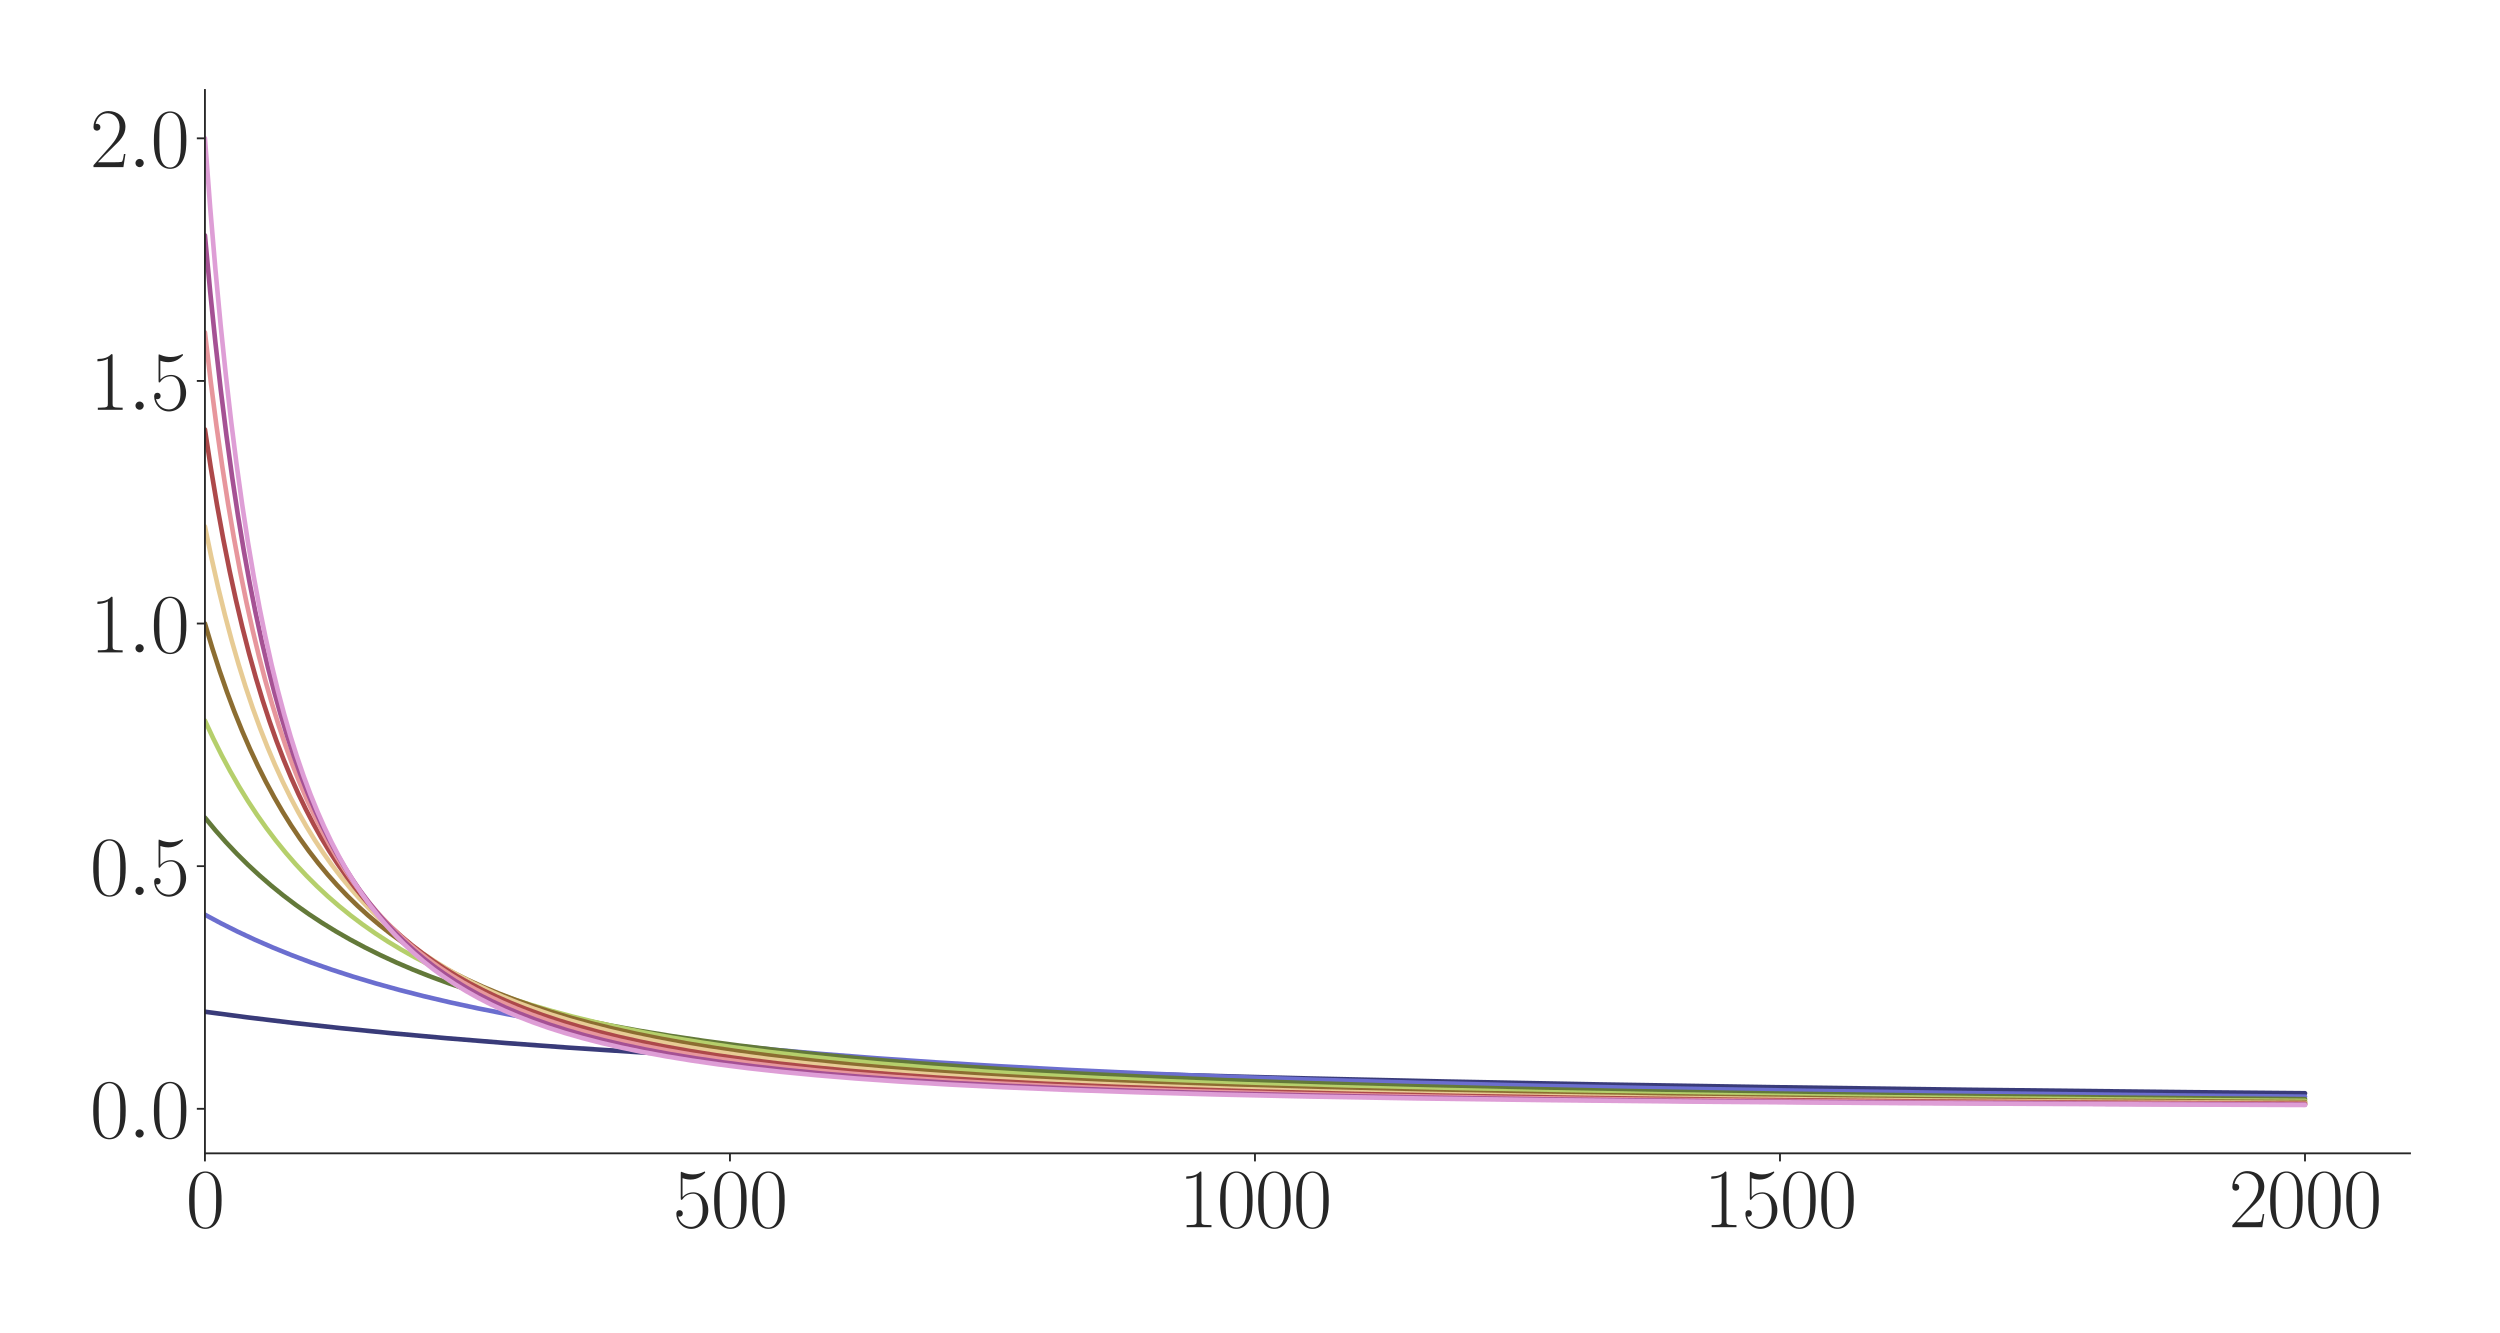 <?xml version="1.0" encoding="utf-8" standalone="no"?>
<!DOCTYPE svg PUBLIC "-//W3C//DTD SVG 1.1//EN"
  "http://www.w3.org/Graphics/SVG/1.1/DTD/svg11.dtd">
<svg xmlns:xlink="http://www.w3.org/1999/xlink" width="1080pt" height="576pt" viewBox="0 0 1080 576" xmlns="http://www.w3.org/2000/svg" version="1.1">
 <defs>
  <style type="text/css">*{stroke-linejoin: round; stroke-linecap: butt}</style>
 </defs>
 <g id="figure_1">
  <g id="patch_1">
   <path d="M 0 576 
L 1080 576 
L 1080 0 
L 0 0 
z
" style="fill: #ffffff"/>
  </g>
  <g id="axes_1">
   <g id="patch_2">
    <path d="M 88.532 498.237 
L 1041.12 498.237 
L 1041.12 38.88 
L 88.532 38.88 
z
" style="fill: #ffffff"/>
   </g>
   <g id="matplotlib.axis_1">
    <g id="xtick_1">
     <g id="line2d_1">
      <defs>
       <path id="m4aba40cea5" d="M 0 0 
L 0 3.5 
" style="stroke: #262626; stroke-width: 0.8"/>
      </defs>
      <g>
       <use xlink:href="#m4aba40cea5" x="88.532" y="498.237" style="fill: #262626; stroke: #262626; stroke-width: 0.8"/>
      </g>
     </g>
     <g id="text_1">
      <!-- $\mathdefault{0}$ -->
      <g style="fill: #262626" transform="translate(80.308 530.144) scale(0.36 -0.36)">
       <defs>
        <path id="CMR17-30" d="M 2688 2025 
C 2688 2416 2682 3080 2413 3591 
C 2176 4039 1798 4198 1466 4198 
C 1158 4198 768 4058 525 3597 
C 269 3118 243 2524 243 2025 
C 243 1661 250 1106 448 619 
C 723 -39 1216 -128 1466 -128 
C 1760 -128 2208 -7 2470 600 
C 2662 1042 2688 1559 2688 2025 
z
M 1466 -26 
C 1056 -26 813 325 723 812 
C 653 1188 653 1738 653 2096 
C 653 2588 653 2997 736 3387 
C 858 3929 1216 4096 1466 4096 
C 1728 4096 2067 3923 2189 3400 
C 2272 3036 2278 2607 2278 2096 
C 2278 1680 2278 1169 2202 792 
C 2067 95 1690 -26 1466 -26 
z
" transform="scale(0.016)"/>
       </defs>
       <use xlink:href="#CMR17-30" transform="scale(0.996)"/>
      </g>
     </g>
    </g>
    <g id="xtick_2">
     <g id="line2d_2">
      <g>
       <use xlink:href="#m4aba40cea5" x="315.339" y="498.237" style="fill: #262626; stroke: #262626; stroke-width: 0.8"/>
      </g>
     </g>
     <g id="text_2">
      <!-- $\mathdefault{500}$ -->
      <g style="fill: #262626" transform="translate(290.666 530.144) scale(0.36 -0.36)">
       <defs>
        <path id="CMR17-35" d="M 730 3692 
C 794 3666 1056 3584 1325 3584 
C 1920 3584 2246 3911 2432 4100 
C 2432 4157 2432 4192 2394 4192 
C 2387 4192 2374 4192 2323 4163 
C 2099 4058 1837 3973 1517 3973 
C 1325 3973 1037 3999 723 4139 
C 653 4171 640 4171 634 4171 
C 602 4171 595 4164 595 4037 
L 595 2203 
C 595 2089 595 2057 659 2057 
C 691 2057 704 2070 736 2114 
C 941 2401 1222 2522 1542 2522 
C 1766 2522 2246 2382 2246 1289 
C 2246 1085 2246 715 2054 421 
C 1894 159 1645 25 1370 25 
C 947 25 518 320 403 814 
C 429 807 480 795 506 795 
C 589 795 749 840 749 1038 
C 749 1210 627 1280 506 1280 
C 358 1280 262 1190 262 1011 
C 262 454 704 -128 1382 -128 
C 2042 -128 2669 440 2669 1264 
C 2669 2030 2170 2624 1549 2624 
C 1222 2624 947 2503 730 2274 
L 730 3692 
z
" transform="scale(0.016)"/>
       </defs>
       <use xlink:href="#CMR17-35" transform="scale(0.996)"/>
       <use xlink:href="#CMR17-30" transform="translate(45.69 0) scale(0.996)"/>
       <use xlink:href="#CMR17-30" transform="translate(91.381 0) scale(0.996)"/>
      </g>
     </g>
    </g>
    <g id="xtick_3">
     <g id="line2d_3">
      <g>
       <use xlink:href="#m4aba40cea5" x="542.145" y="498.237" style="fill: #262626; stroke: #262626; stroke-width: 0.8"/>
      </g>
     </g>
     <g id="text_3">
      <!-- $\mathdefault{1000}$ -->
      <g style="fill: #262626" transform="translate(509.248 530.144) scale(0.36 -0.36)">
       <defs>
        <path id="CMR17-31" d="M 1702 4058 
C 1702 4192 1696 4192 1606 4192 
C 1357 3916 979 3827 621 3827 
C 602 3827 570 3827 563 3808 
C 557 3795 557 3782 557 3648 
C 755 3648 1088 3686 1344 3839 
L 1344 461 
C 1344 236 1331 160 781 160 
L 589 160 
L 589 0 
C 896 0 1216 0 1523 0 
C 1830 0 2150 0 2458 0 
L 2458 160 
L 2266 160 
C 1715 160 1702 230 1702 458 
L 1702 4058 
z
" transform="scale(0.016)"/>
       </defs>
       <use xlink:href="#CMR17-31" transform="scale(0.996)"/>
       <use xlink:href="#CMR17-30" transform="translate(45.69 0) scale(0.996)"/>
       <use xlink:href="#CMR17-30" transform="translate(91.381 0) scale(0.996)"/>
       <use xlink:href="#CMR17-30" transform="translate(137.071 0) scale(0.996)"/>
      </g>
     </g>
    </g>
    <g id="xtick_4">
     <g id="line2d_4">
      <g>
       <use xlink:href="#m4aba40cea5" x="768.952" y="498.237" style="fill: #262626; stroke: #262626; stroke-width: 0.8"/>
      </g>
     </g>
     <g id="text_4">
      <!-- $\mathdefault{1500}$ -->
      <g style="fill: #262626" transform="translate(736.055 530.144) scale(0.36 -0.36)">
       <use xlink:href="#CMR17-31" transform="scale(0.996)"/>
       <use xlink:href="#CMR17-35" transform="translate(45.69 0) scale(0.996)"/>
       <use xlink:href="#CMR17-30" transform="translate(91.381 0) scale(0.996)"/>
       <use xlink:href="#CMR17-30" transform="translate(137.071 0) scale(0.996)"/>
      </g>
     </g>
    </g>
    <g id="xtick_5">
     <g id="line2d_5">
      <g>
       <use xlink:href="#m4aba40cea5" x="995.759" y="498.237" style="fill: #262626; stroke: #262626; stroke-width: 0.8"/>
      </g>
     </g>
     <g id="text_5">
      <!-- $\mathdefault{2000}$ -->
      <g style="fill: #262626" transform="translate(962.862 530.144) scale(0.36 -0.36)">
       <defs>
        <path id="CMR17-32" d="M 2669 989 
L 2554 989 
C 2490 536 2438 459 2413 420 
C 2381 369 1920 369 1830 369 
L 602 369 
C 832 619 1280 1072 1824 1597 
C 2214 1967 2669 2402 2669 3035 
C 2669 3790 2067 4224 1395 4224 
C 691 4224 262 3604 262 3030 
C 262 2780 448 2748 525 2748 
C 589 2748 781 2787 781 3010 
C 781 3207 614 3264 525 3264 
C 486 3264 448 3258 422 3245 
C 544 3790 915 4058 1306 4058 
C 1862 4058 2227 3617 2227 3035 
C 2227 2479 1901 2000 1536 1584 
L 262 146 
L 262 0 
L 2515 0 
L 2669 989 
z
" transform="scale(0.016)"/>
       </defs>
       <use xlink:href="#CMR17-32" transform="scale(0.996)"/>
       <use xlink:href="#CMR17-30" transform="translate(45.69 0) scale(0.996)"/>
       <use xlink:href="#CMR17-30" transform="translate(91.381 0) scale(0.996)"/>
       <use xlink:href="#CMR17-30" transform="translate(137.071 0) scale(0.996)"/>
      </g>
     </g>
    </g>
   </g>
   <g id="matplotlib.axis_2">
    <g id="ytick_1">
     <g id="line2d_6">
      <defs>
       <path id="m479d6ae524" d="M 0 0 
L -3.5 0 
" style="stroke: #262626; stroke-width: 0.8"/>
      </defs>
      <g>
       <use xlink:href="#m479d6ae524" x="88.532" y="478.992" style="fill: #262626; stroke: #262626; stroke-width: 0.8"/>
      </g>
     </g>
     <g id="text_6">
      <!-- $\mathdefault{0.0}$ -->
      <g style="fill: #262626" transform="translate(38.88 491.445) scale(0.36 -0.36)">
       <defs>
        <path id="CMMI12-3a" d="M 1178 307 
C 1178 492 1024 619 870 619 
C 685 619 557 466 557 313 
C 557 128 710 0 864 0 
C 1050 0 1178 153 1178 307 
z
" transform="scale(0.016)"/>
       </defs>
       <use xlink:href="#CMR17-30" transform="scale(0.996)"/>
       <use xlink:href="#CMMI12-3a" transform="translate(45.69 0) scale(0.996)"/>
       <use xlink:href="#CMR17-30" transform="translate(72.788 0) scale(0.996)"/>
      </g>
     </g>
    </g>
    <g id="ytick_2">
     <g id="line2d_7">
      <g>
       <use xlink:href="#m479d6ae524" x="88.532" y="374.184" style="fill: #262626; stroke: #262626; stroke-width: 0.8"/>
      </g>
     </g>
     <g id="text_7">
      <!-- $\mathdefault{0.5}$ -->
      <g style="fill: #262626" transform="translate(38.88 386.637) scale(0.36 -0.36)">
       <use xlink:href="#CMR17-30" transform="scale(0.996)"/>
       <use xlink:href="#CMMI12-3a" transform="translate(45.69 0) scale(0.996)"/>
       <use xlink:href="#CMR17-35" transform="translate(72.788 0) scale(0.996)"/>
      </g>
     </g>
    </g>
    <g id="ytick_3">
     <g id="line2d_8">
      <g>
       <use xlink:href="#m479d6ae524" x="88.532" y="269.376" style="fill: #262626; stroke: #262626; stroke-width: 0.8"/>
      </g>
     </g>
     <g id="text_8">
      <!-- $\mathdefault{1.0}$ -->
      <g style="fill: #262626" transform="translate(38.88 281.829) scale(0.36 -0.36)">
       <use xlink:href="#CMR17-31" transform="scale(0.996)"/>
       <use xlink:href="#CMMI12-3a" transform="translate(45.69 0) scale(0.996)"/>
       <use xlink:href="#CMR17-30" transform="translate(72.788 0) scale(0.996)"/>
      </g>
     </g>
    </g>
    <g id="ytick_4">
     <g id="line2d_9">
      <g>
       <use xlink:href="#m479d6ae524" x="88.532" y="164.568" style="fill: #262626; stroke: #262626; stroke-width: 0.8"/>
      </g>
     </g>
     <g id="text_9">
      <!-- $\mathdefault{1.5}$ -->
      <g style="fill: #262626" transform="translate(38.88 177.021) scale(0.36 -0.36)">
       <use xlink:href="#CMR17-31" transform="scale(0.996)"/>
       <use xlink:href="#CMMI12-3a" transform="translate(45.69 0) scale(0.996)"/>
       <use xlink:href="#CMR17-35" transform="translate(72.788 0) scale(0.996)"/>
      </g>
     </g>
    </g>
    <g id="ytick_5">
     <g id="line2d_10">
      <g>
       <use xlink:href="#m479d6ae524" x="88.532" y="59.76" style="fill: #262626; stroke: #262626; stroke-width: 0.8"/>
      </g>
     </g>
     <g id="text_10">
      <!-- $\mathdefault{2.0}$ -->
      <g style="fill: #262626" transform="translate(38.88 72.213) scale(0.36 -0.36)">
       <use xlink:href="#CMR17-32" transform="scale(0.996)"/>
       <use xlink:href="#CMMI12-3a" transform="translate(45.69 0) scale(0.996)"/>
       <use xlink:href="#CMR17-30" transform="translate(72.788 0) scale(0.996)"/>
      </g>
     </g>
    </g>
   </g>
   <g id="line2d_11">
    <path d="M 88.532 437.069 
L 106.903 439.505 
L 126.409 441.867 
L 147.275 444.166 
L 169.502 446.388 
L 193.09 448.521 
L 218.492 450.592 
L 245.709 452.585 
L 274.967 454.503 
L 306.493 456.344 
L 340.741 458.118 
L 377.937 459.819 
L 418.536 461.449 
L 462.763 462.998 
L 511.527 464.48 
L 565.28 465.887 
L 624.93 467.221 
L 691.384 468.481 
L 766.004 469.669 
L 850.376 470.784 
L 946.315 471.826 
L 995.759 472.287 
L 995.759 472.287 
" clip-path="url(#p9e06a7bcfb)" style="fill: none; stroke: #393b79; stroke-width: 2; stroke-linecap: round"/>
   </g>
   <g id="line2d_12">
    <path d="M 88.532 395.145 
L 95.336 398.799 
L 102.594 402.439 
L 110.079 405.939 
L 117.79 409.299 
L 125.955 412.611 
L 134.347 415.774 
L 143.193 418.87 
L 152.492 421.886 
L 162.244 424.811 
L 172.451 427.638 
L 183.11 430.36 
L 194.451 433.026 
L 206.472 435.618 
L 219.173 438.127 
L 232.554 440.541 
L 246.843 442.89 
L 262.039 445.16 
L 278.142 447.339 
L 295.38 449.446 
L 313.978 451.492 
L 333.937 453.46 
L 355.484 455.356 
L 378.618 457.166 
L 403.793 458.909 
L 431.237 460.582 
L 461.175 462.179 
L 493.836 463.695 
L 529.898 465.142 
L 569.816 466.517 
L 614.043 467.815 
L 663.487 469.039 
L 719.281 470.193 
L 782.56 471.275 
L 854.912 472.285 
L 938.377 473.221 
L 995.759 473.756 
L 995.759 473.756 
" clip-path="url(#p9e06a7bcfb)" style="fill: none; stroke: #6b6ecf; stroke-width: 2; stroke-linecap: round"/>
   </g>
   <g id="line2d_13">
    <path d="M 88.532 353.222 
L 93.068 358.705 
L 97.604 363.837 
L 102.367 368.88 
L 107.13 373.599 
L 112.12 378.224 
L 117.11 382.551 
L 122.326 386.783 
L 127.77 390.908 
L 133.44 394.918 
L 139.11 398.66 
L 145.007 402.293 
L 151.131 405.811 
L 157.481 409.209 
L 164.286 412.594 
L 171.317 415.839 
L 178.574 418.945 
L 186.286 422.001 
L 194.224 424.909 
L 202.616 427.748 
L 211.461 430.505 
L 220.76 433.17 
L 230.513 435.735 
L 240.946 438.249 
L 252.06 440.692 
L 263.854 443.052 
L 276.328 445.318 
L 289.71 447.519 
L 303.998 449.639 
L 319.194 451.667 
L 335.525 453.621 
L 353.215 455.51 
L 372.267 457.317 
L 392.907 459.049 
L 415.36 460.708 
L 439.856 462.292 
L 466.846 463.811 
L 496.557 465.254 
L 529.444 466.624 
L 565.96 467.919 
L 606.785 469.139 
L 652.827 470.288 
L 704.993 471.362 
L 764.643 472.364 
L 833.592 473.294 
L 914.108 474.152 
L 995.759 474.838 
L 995.759 474.838 
" clip-path="url(#p9e06a7bcfb)" style="fill: none; stroke: #637939; stroke-width: 2; stroke-linecap: round"/>
   </g>
   <g id="line2d_14">
    <path d="M 88.532 311.299 
L 92.161 319.084 
L 95.79 326.339 
L 99.419 333.111 
L 103.275 339.824 
L 107.13 346.083 
L 110.986 351.93 
L 115.069 357.709 
L 119.151 363.102 
L 123.46 368.414 
L 127.77 373.369 
L 132.306 378.232 
L 136.842 382.768 
L 141.605 387.208 
L 146.368 391.347 
L 151.358 395.39 
L 156.574 399.325 
L 162.017 403.142 
L 167.461 406.691 
L 173.131 410.129 
L 179.028 413.451 
L 185.152 416.652 
L 191.729 419.836 
L 198.533 422.879 
L 205.564 425.784 
L 213.049 428.635 
L 220.987 431.415 
L 229.379 434.111 
L 238.225 436.712 
L 247.524 439.21 
L 257.276 441.599 
L 267.709 443.924 
L 278.823 446.17 
L 290.617 448.325 
L 303.318 450.417 
L 316.926 452.429 
L 331.442 454.35 
L 347.092 456.196 
L 364.102 457.977 
L 382.474 459.676 
L 402.659 461.315 
L 424.66 462.875 
L 448.928 464.367 
L 475.691 465.785 
L 505.176 467.121 
L 538.063 468.385 
L 575.032 469.579 
L 616.765 470.699 
L 664.394 471.75 
L 719.055 472.727 
L 782.334 473.63 
L 856.726 474.462 
L 945.181 475.222 
L 995.759 475.574 
L 995.759 475.574 
" clip-path="url(#p9e06a7bcfb)" style="fill: none; stroke: #b5cf6b; stroke-width: 2; stroke-linecap: round"/>
   </g>
   <g id="line2d_15">
    <path d="M 88.532 269.376 
L 91.707 279.99 
L 94.883 289.818 
L 98.058 298.935 
L 101.233 307.407 
L 104.635 315.838 
L 108.037 323.661 
L 111.44 330.935 
L 114.842 337.709 
L 118.471 344.434 
L 122.1 350.69 
L 125.728 356.519 
L 129.584 362.288 
L 133.44 367.658 
L 137.522 372.95 
L 141.605 377.872 
L 145.687 382.46 
L 149.997 386.972 
L 154.533 391.387 
L 159.069 395.492 
L 163.832 399.5 
L 168.822 403.396 
L 173.811 407.012 
L 179.028 410.522 
L 184.471 413.918 
L 190.142 417.193 
L 196.038 420.344 
L 202.162 423.367 
L 208.74 426.362 
L 215.544 429.211 
L 222.802 432.003 
L 230.286 434.643 
L 238.225 437.207 
L 246.616 439.683 
L 255.462 442.062 
L 264.988 444.39 
L 274.967 446.6 
L 285.627 448.735 
L 297.194 450.822 
L 309.442 452.804 
L 322.823 454.739 
L 337.112 456.578 
L 352.535 458.338 
L 369.319 460.027 
L 387.69 461.65 
L 407.876 463.203 
L 429.876 464.669 
L 454.144 466.062 
L 481.134 467.385 
L 511.3 468.637 
L 545.094 469.813 
L 583.424 470.92 
L 627.198 471.955 
L 677.549 472.917 
L 736.065 473.807 
L 804.787 474.623 
L 886.891 475.368 
L 986.46 476.042 
L 995.759 476.095 
L 995.759 476.095 
" clip-path="url(#p9e06a7bcfb)" style="fill: none; stroke: #8c6d31; stroke-width: 2; stroke-linecap: round"/>
   </g>
   <g id="line2d_16">
    <path d="M 88.532 227.453 
L 91.254 240.547 
L 94.202 253.61 
L 97.151 265.627 
L 100.099 276.707 
L 103.048 286.945 
L 105.996 296.424 
L 109.172 305.868 
L 112.347 314.597 
L 115.522 322.681 
L 118.697 330.183 
L 122.1 337.637 
L 125.502 344.544 
L 128.904 350.956 
L 132.306 356.92 
L 135.935 362.833 
L 139.564 368.326 
L 143.419 373.747 
L 147.275 378.778 
L 151.131 383.457 
L 155.213 388.062 
L 159.296 392.342 
L 163.605 396.54 
L 168.141 400.637 
L 172.677 404.436 
L 177.44 408.135 
L 182.43 411.723 
L 187.647 415.19 
L 193.09 418.529 
L 198.76 421.736 
L 204.657 424.807 
L 210.781 427.743 
L 217.131 430.542 
L 223.936 433.293 
L 230.967 435.898 
L 238.451 438.432 
L 246.39 440.884 
L 254.781 443.241 
L 263.627 445.497 
L 273.153 447.695 
L 283.359 449.819 
L 294.246 451.854 
L 306.04 453.828 
L 318.741 455.721 
L 332.349 457.523 
L 347.092 459.248 
L 363.195 460.904 
L 380.659 462.476 
L 399.938 463.984 
L 421.257 465.424 
L 444.845 466.787 
L 470.928 468.069 
L 500.186 469.28 
L 533.3 470.423 
L 570.723 471.487 
L 613.589 472.48 
L 663.26 473.402 
L 721.323 474.251 
L 790.272 475.03 
L 873.056 475.736 
L 974.666 476.372 
L 995.759 476.48 
L 995.759 476.48 
" clip-path="url(#p9e06a7bcfb)" style="fill: none; stroke: #e7cb94; stroke-width: 2; stroke-linecap: round"/>
   </g>
   <g id="line2d_17">
    <path d="M 88.532 185.529 
L 91.027 201.831 
L 93.749 218.11 
L 96.47 232.995 
L 99.192 246.64 
L 101.914 259.179 
L 104.635 270.728 
L 107.584 282.241 
L 110.532 292.824 
L 113.481 302.575 
L 116.429 311.579 
L 119.378 319.91 
L 122.553 328.204 
L 125.728 335.866 
L 128.904 342.958 
L 132.079 349.535 
L 135.481 356.066 
L 138.883 362.114 
L 142.285 367.726 
L 145.914 373.278 
L 149.543 378.425 
L 153.172 383.204 
L 157.028 387.917 
L 160.883 392.291 
L 164.966 396.588 
L 169.048 400.572 
L 173.358 404.472 
L 177.894 408.271 
L 182.43 411.787 
L 187.193 415.203 
L 192.183 418.51 
L 197.399 421.699 
L 202.843 424.765 
L 208.513 427.705 
L 214.41 430.515 
L 220.76 433.291 
L 227.338 435.922 
L 234.369 438.49 
L 241.853 440.98 
L 249.792 443.377 
L 258.183 445.673 
L 267.029 447.861 
L 276.555 449.984 
L 286.761 452.027 
L 297.648 453.977 
L 309.442 455.859 
L 322.143 457.658 
L 335.978 459.389 
L 350.947 461.035 
L 367.277 462.605 
L 385.195 464.101 
L 404.927 465.524 
L 426.928 466.882 
L 451.423 468.166 
L 478.866 469.376 
L 509.712 470.509 
L 544.867 471.571 
L 585.012 472.558 
L 631.507 473.473 
L 685.941 474.316 
L 750.581 475.089 
L 828.375 475.789 
L 923.861 476.418 
L 995.759 476.777 
L 995.759 476.777 
" clip-path="url(#p9e06a7bcfb)" style="fill: none; stroke: #ad494a; stroke-width: 2; stroke-linecap: round"/>
   </g>
   <g id="line2d_18">
    <path d="M 88.532 143.606 
L 91.027 164.782 
L 93.522 184.011 
L 96.017 201.525 
L 98.512 217.522 
L 101.006 232.174 
L 103.728 246.793 
L 106.45 260.15 
L 109.172 272.386 
L 111.893 283.622 
L 114.615 293.965 
L 117.563 304.269 
L 120.512 313.734 
L 123.46 322.45 
L 126.409 330.494 
L 129.357 337.932 
L 132.533 345.334 
L 135.708 352.168 
L 138.883 358.49 
L 142.285 364.753 
L 145.687 370.54 
L 149.089 375.897 
L 152.718 381.185 
L 156.347 386.077 
L 159.976 390.61 
L 163.832 395.072 
L 167.688 399.204 
L 171.77 403.255 
L 176.079 407.205 
L 180.389 410.854 
L 184.925 414.402 
L 189.688 417.837 
L 194.678 421.149 
L 199.894 424.333 
L 205.338 427.382 
L 211.008 430.295 
L 216.905 433.07 
L 223.028 435.708 
L 229.606 438.296 
L 236.41 440.736 
L 243.668 443.104 
L 251.379 445.388 
L 259.544 447.575 
L 268.39 449.713 
L 277.916 451.779 
L 288.122 453.76 
L 299.009 455.643 
L 310.803 457.455 
L 323.504 459.179 
L 337.339 460.833 
L 352.535 462.421 
L 369.092 463.925 
L 387.463 465.366 
L 407.649 466.723 
L 430.103 468.008 
L 455.278 469.222 
L 483.629 470.362 
L 515.836 471.432 
L 552.805 472.431 
L 595.445 473.356 
L 645.342 474.21 
L 704.539 474.993 
L 775.529 475.702 
L 862.396 476.34 
L 971.264 476.908 
L 995.759 477.011 
L 995.759 477.011 
" clip-path="url(#p9e06a7bcfb)" style="fill: none; stroke: #e7969c; stroke-width: 2; stroke-linecap: round"/>
   </g>
   <g id="line2d_19">
    <path d="M 88.532 101.683 
L 90.8 126.033 
L 93.068 148.097 
L 95.336 168.151 
L 97.831 188.173 
L 100.326 206.318 
L 102.821 222.815 
L 105.316 237.856 
L 107.811 251.609 
L 110.306 264.217 
L 113.027 276.81 
L 115.749 288.325 
L 118.471 298.883 
L 121.192 308.587 
L 123.914 317.526 
L 126.862 326.439 
L 129.811 334.632 
L 132.759 342.182 
L 135.708 349.155 
L 138.883 356.083 
L 142.058 362.471 
L 145.234 368.373 
L 148.636 374.212 
L 152.038 379.6 
L 155.44 384.583 
L 159.069 389.496 
L 162.698 394.034 
L 166.554 398.488 
L 170.409 402.601 
L 174.492 406.62 
L 178.574 410.331 
L 182.884 413.946 
L 187.42 417.451 
L 191.956 420.68 
L 196.719 423.805 
L 201.709 426.816 
L 206.925 429.708 
L 212.369 432.476 
L 218.266 435.22 
L 224.389 437.82 
L 230.967 440.362 
L 237.771 442.752 
L 245.029 445.065 
L 252.74 447.288 
L 260.905 449.411 
L 269.751 451.479 
L 279.277 453.473 
L 289.483 455.378 
L 300.596 457.219 
L 312.617 458.978 
L 325.545 460.642 
L 339.607 462.227 
L 355.03 463.74 
L 372.04 465.183 
L 390.865 466.553 
L 411.732 467.846 
L 435.093 469.068 
L 461.402 470.219 
L 491.341 471.3 
L 525.589 472.309 
L 565.053 473.243 
L 611.095 474.105 
L 665.528 474.896 
L 730.849 475.615 
L 810.684 476.263 
L 910.253 476.84 
L 995.759 477.201 
L 995.759 477.201 
" clip-path="url(#p9e06a7bcfb)" style="fill: none; stroke: #a55194; stroke-width: 2; stroke-linecap: round"/>
   </g>
   <g id="line2d_20">
    <path d="M 88.532 59.76 
L 90.8 89.675 
L 93.068 116.493 
L 95.336 140.629 
L 97.604 162.428 
L 99.872 182.184 
L 102.141 200.144 
L 104.635 218.077 
L 107.13 234.332 
L 109.625 249.112 
L 112.12 262.59 
L 114.615 274.915 
L 117.337 287.196 
L 120.058 298.4 
L 122.78 308.648 
L 125.502 318.048 
L 128.223 326.689 
L 131.172 335.287 
L 134.12 343.177 
L 137.069 350.433 
L 140.017 357.123 
L 143.193 363.759 
L 146.368 369.867 
L 149.543 375.501 
L 152.945 381.067 
L 156.347 386.195 
L 159.749 390.93 
L 163.378 395.592 
L 167.007 399.893 
L 170.863 404.108 
L 174.719 407.995 
L 178.801 411.789 
L 182.884 415.287 
L 187.193 418.69 
L 191.729 421.986 
L 196.492 425.165 
L 201.482 428.217 
L 206.698 431.139 
L 212.142 433.926 
L 217.812 436.578 
L 223.709 439.096 
L 230.059 441.564 
L 236.864 443.963 
L 243.895 446.207 
L 251.606 448.429 
L 259.771 450.543 
L 268.39 452.546 
L 277.689 454.479 
L 287.668 456.326 
L 298.555 458.113 
L 310.349 459.82 
L 323.277 461.461 
L 337.339 463.018 
L 352.762 464.498 
L 369.772 465.904 
L 388.597 467.234 
L 409.69 468.497 
L 433.278 469.683 
L 460.041 470.799 
L 490.433 471.84 
L 525.362 472.809 
L 565.96 473.706 
L 613.589 474.531 
L 670.291 475.283 
L 739.014 475.965 
L 823.839 476.576 
L 931.119 477.115 
L 995.759 477.357 
L 995.759 477.357 
" clip-path="url(#p9e06a7bcfb)" style="fill: none; stroke: #de9ed6; stroke-width: 2; stroke-linecap: round"/>
   </g>
   <g id="patch_3">
    <path d="M 88.532 498.237 
L 88.532 38.88 
" style="fill: none; stroke: #262626; stroke-width: 0.8; stroke-linejoin: miter; stroke-linecap: square"/>
   </g>
   <g id="patch_4">
    <path d="M 88.532 498.237 
L 1041.12 498.237 
" style="fill: none; stroke: #262626; stroke-width: 0.8; stroke-linejoin: miter; stroke-linecap: square"/>
   </g>
  </g>
 </g>
 <defs>
  <clipPath id="p9e06a7bcfb">
   <rect x="88.532" y="38.88" width="952.588" height="459.357"/>
  </clipPath>
 </defs>
</svg>

